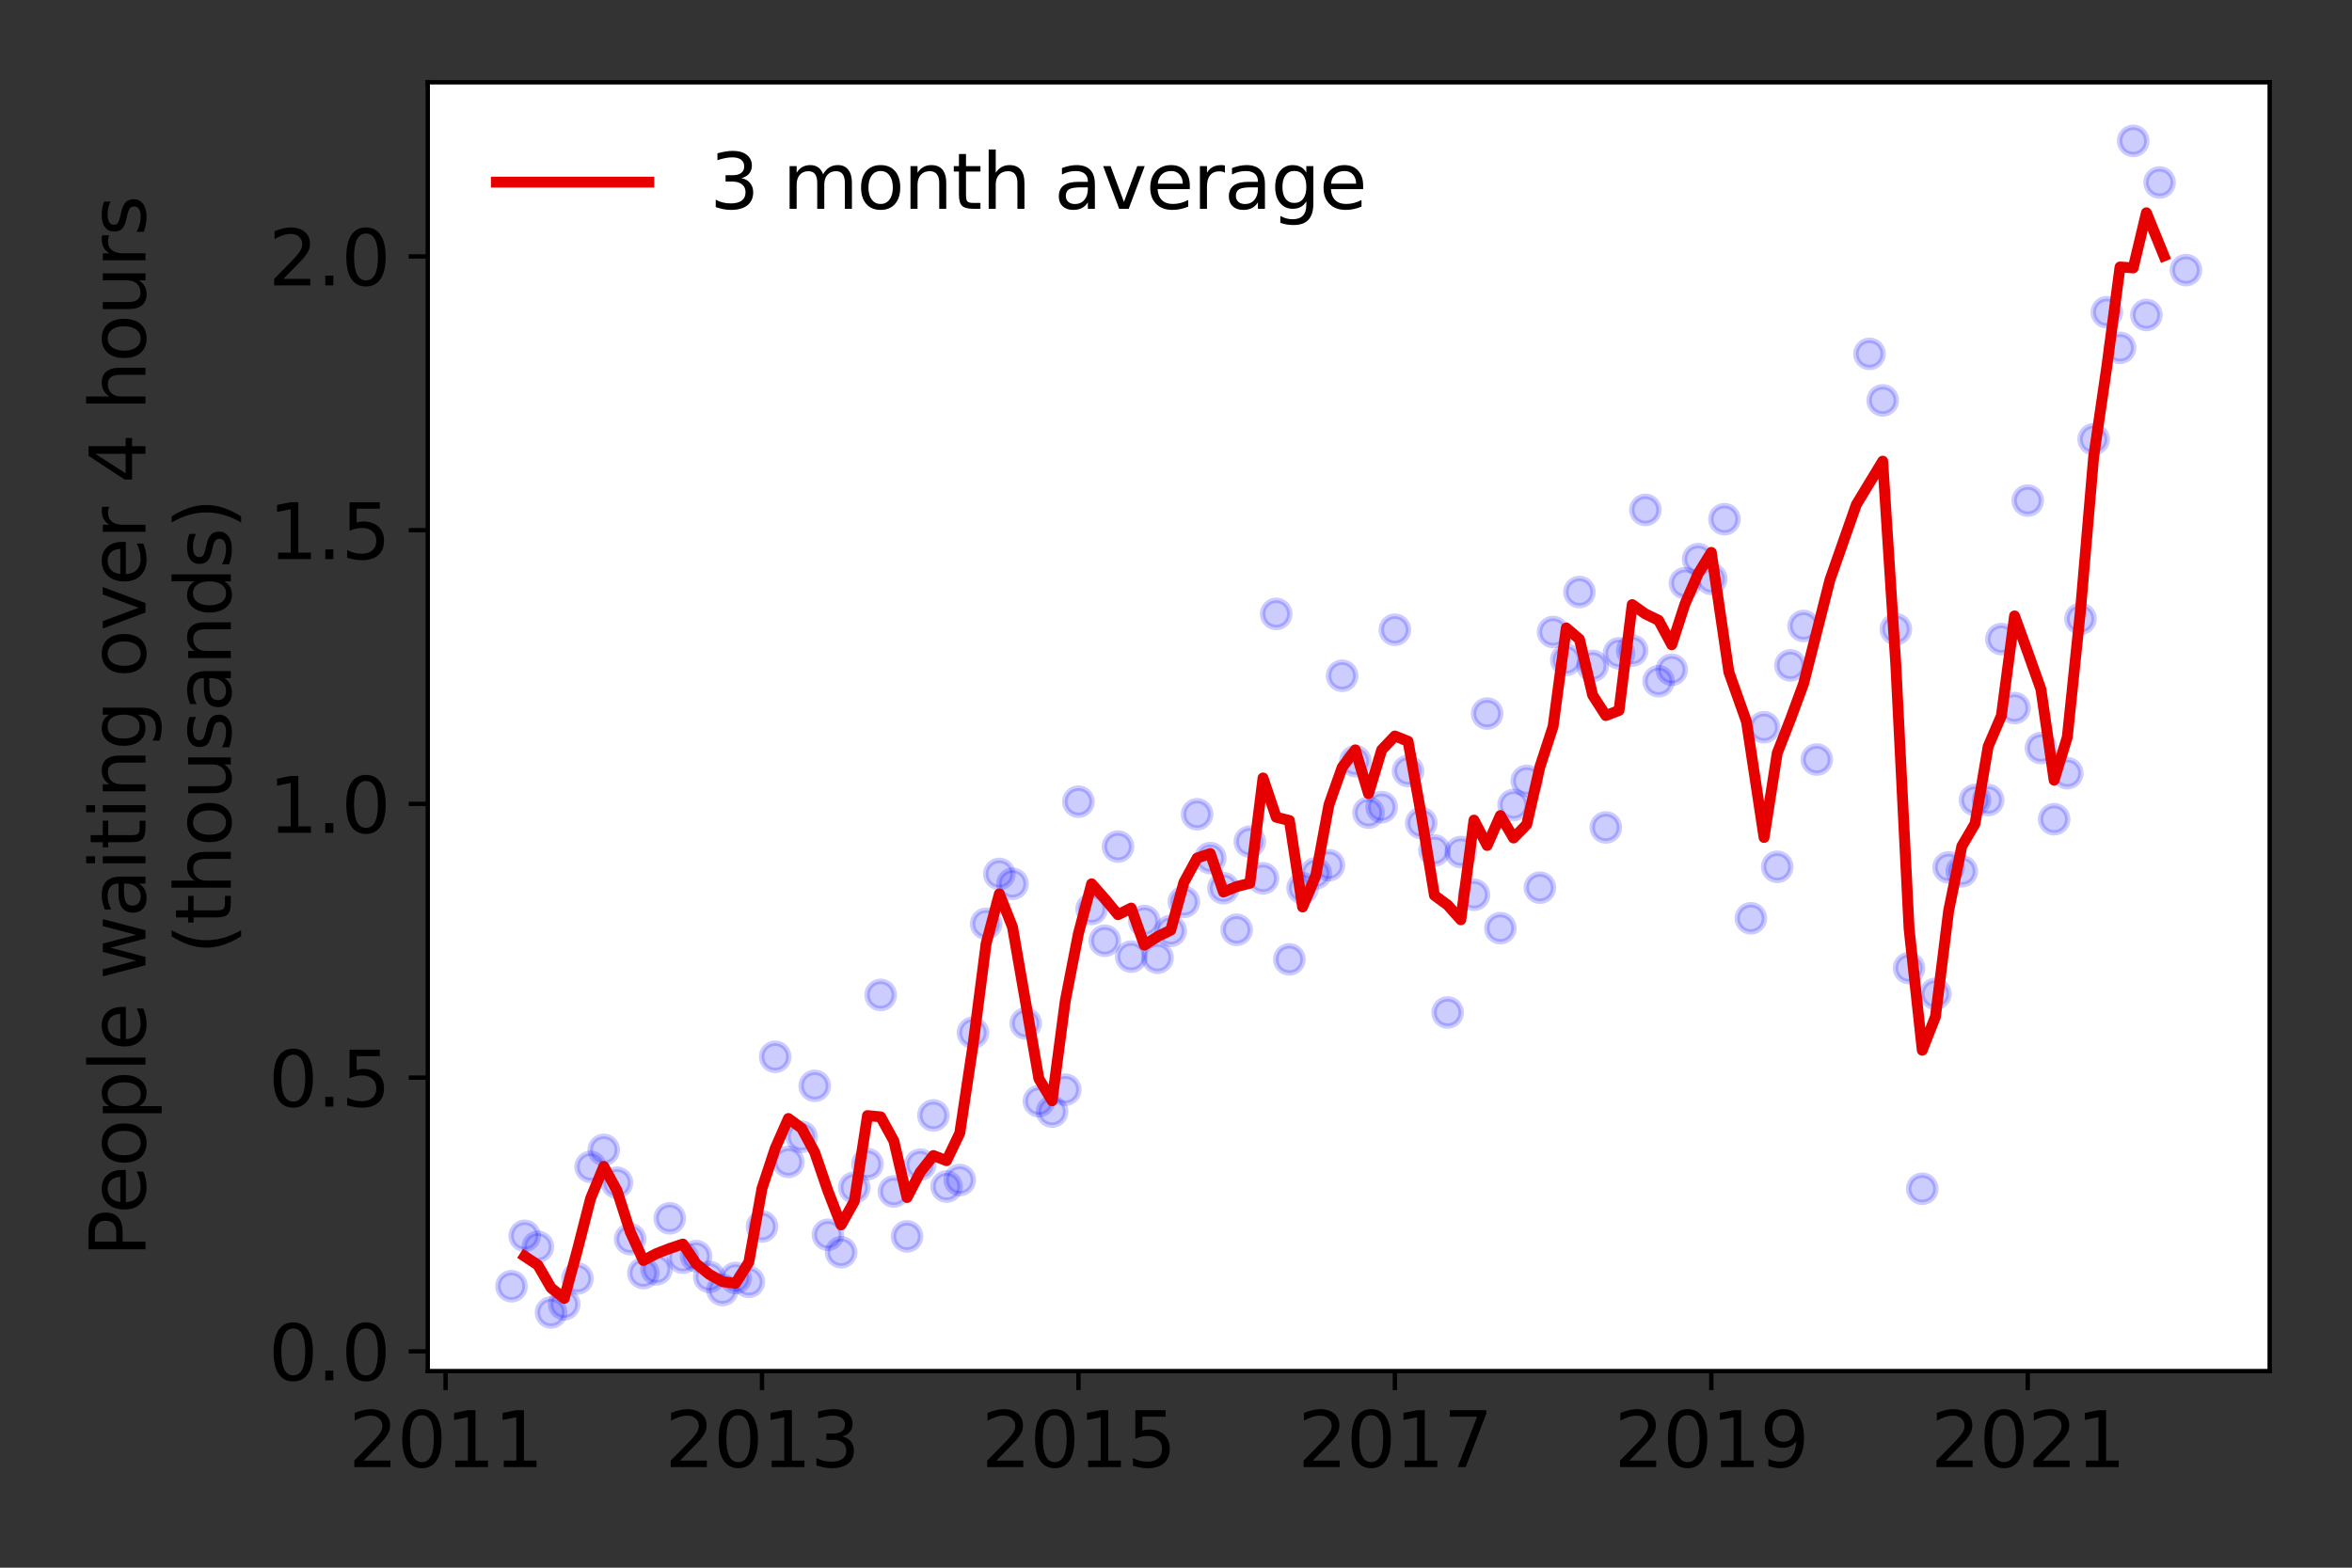 <?xml version="1.0" encoding="utf-8" standalone="no"?>
<!DOCTYPE svg PUBLIC "-//W3C//DTD SVG 1.1//EN"
  "http://www.w3.org/Graphics/SVG/1.1/DTD/svg11.dtd">
<svg height="288pt" version="1.1" viewBox="0 0 432 288" width="432pt" xmlns="http://www.w3.org/2000/svg" xmlns:xlink="http://www.w3.org/1999/xlink">
 <rect x="0" y="0" width="432" height="288" fill="#333333" stroke="none"/>
 <defs>
  <style type="text/css">*{stroke-linecap:butt;stroke-linejoin:round;}</style>
 </defs>
 <g id="figure_1">
  <g id="patch_1">
   <path d="M 0 288 
L 432 288 
L 432 0 
L 0 0 
z
" style="fill:none;"/>
  </g>
  <g id="axes_1">
   <g id="patch_2">
    <path d="M 78.57 251.88 
L 416.88 251.88 
L 416.88 15.12 
L 78.57 15.12 
z
" style="fill:#ffffff;"/>
   </g>
   <g id="matplotlib.axis_1">
    <g id="xtick_1">
     <g id="line2d_1">
      <defs>
       <path d="M 0 0 
L 0 3.5 
" id="m5bcf789b83" style="stroke:#000000;stroke-width:0.8;"/>
      </defs>
      <g>
       <use style="stroke:#000000;stroke-width:0.8;" x="81.839" xlink:href="#m5bcf789b83" y="251.88"/>
      </g>
     </g>
     <g id="text_1">
      <!-- 2011 -->
      <g transform="translate(64.024 269.518)scale(0.14 -0.14)">
       <defs>
        <path d="M 1228 531 
L 3431 531 
L 3431 0 
L 469 0 
L 469 531 
Q 828 903 1448 1529 
Q 2069 2156 2228 2338 
Q 2531 2678 2651 2914 
Q 2772 3150 2772 3378 
Q 2772 3750 2511 3984 
Q 2250 4219 1831 4219 
Q 1534 4219 1204 4116 
Q 875 4013 500 3803 
L 500 4441 
Q 881 4594 1212 4672 
Q 1544 4750 1819 4750 
Q 2544 4750 2975 4387 
Q 3406 4025 3406 3419 
Q 3406 3131 3298 2873 
Q 3191 2616 2906 2266 
Q 2828 2175 2409 1742 
Q 1991 1309 1228 531 
z
" id="DejaVuSans-32" transform="scale(0.016)"/>
        <path d="M 2034 4250 
Q 1547 4250 1301 3770 
Q 1056 3291 1056 2328 
Q 1056 1369 1301 889 
Q 1547 409 2034 409 
Q 2525 409 2770 889 
Q 3016 1369 3016 2328 
Q 3016 3291 2770 3770 
Q 2525 4250 2034 4250 
z
M 2034 4750 
Q 2819 4750 3233 4129 
Q 3647 3509 3647 2328 
Q 3647 1150 3233 529 
Q 2819 -91 2034 -91 
Q 1250 -91 836 529 
Q 422 1150 422 2328 
Q 422 3509 836 4129 
Q 1250 4750 2034 4750 
z
" id="DejaVuSans-30" transform="scale(0.016)"/>
        <path d="M 794 531 
L 1825 531 
L 1825 4091 
L 703 3866 
L 703 4441 
L 1819 4666 
L 2450 4666 
L 2450 531 
L 3481 531 
L 3481 0 
L 794 0 
L 794 531 
z
" id="DejaVuSans-31" transform="scale(0.016)"/>
       </defs>
       <use xlink:href="#DejaVuSans-32"/>
       <use x="63.623" xlink:href="#DejaVuSans-30"/>
       <use x="127.246" xlink:href="#DejaVuSans-31"/>
       <use x="190.869" xlink:href="#DejaVuSans-31"/>
      </g>
     </g>
    </g>
    <g id="xtick_2">
     <g id="line2d_2">
      <g>
       <use style="stroke:#000000;stroke-width:0.8;" x="139.96" xlink:href="#m5bcf789b83" y="251.88"/>
      </g>
     </g>
     <g id="text_2">
      <!-- 2013 -->
      <g transform="translate(122.145 269.518)scale(0.14 -0.14)">
       <defs>
        <path d="M 2597 2516 
Q 3050 2419 3304 2112 
Q 3559 1806 3559 1356 
Q 3559 666 3084 287 
Q 2609 -91 1734 -91 
Q 1441 -91 1130 -33 
Q 819 25 488 141 
L 488 750 
Q 750 597 1062 519 
Q 1375 441 1716 441 
Q 2309 441 2620 675 
Q 2931 909 2931 1356 
Q 2931 1769 2642 2001 
Q 2353 2234 1838 2234 
L 1294 2234 
L 1294 2753 
L 1863 2753 
Q 2328 2753 2575 2939 
Q 2822 3125 2822 3475 
Q 2822 3834 2567 4026 
Q 2313 4219 1838 4219 
Q 1578 4219 1281 4162 
Q 984 4106 628 3988 
L 628 4550 
Q 988 4650 1302 4700 
Q 1616 4750 1894 4750 
Q 2613 4750 3031 4423 
Q 3450 4097 3450 3541 
Q 3450 3153 3228 2886 
Q 3006 2619 2597 2516 
z
" id="DejaVuSans-33" transform="scale(0.016)"/>
       </defs>
       <use xlink:href="#DejaVuSans-32"/>
       <use x="63.623" xlink:href="#DejaVuSans-30"/>
       <use x="127.246" xlink:href="#DejaVuSans-31"/>
       <use x="190.869" xlink:href="#DejaVuSans-33"/>
      </g>
     </g>
    </g>
    <g id="xtick_3">
     <g id="line2d_3">
      <g>
       <use style="stroke:#000000;stroke-width:0.8;" x="198.08" xlink:href="#m5bcf789b83" y="251.88"/>
      </g>
     </g>
     <g id="text_3">
      <!-- 2015 -->
      <g transform="translate(180.265 269.518)scale(0.14 -0.14)">
       <defs>
        <path d="M 691 4666 
L 3169 4666 
L 3169 4134 
L 1269 4134 
L 1269 2991 
Q 1406 3038 1543 3061 
Q 1681 3084 1819 3084 
Q 2600 3084 3056 2656 
Q 3513 2228 3513 1497 
Q 3513 744 3044 326 
Q 2575 -91 1722 -91 
Q 1428 -91 1123 -41 
Q 819 9 494 109 
L 494 744 
Q 775 591 1075 516 
Q 1375 441 1709 441 
Q 2250 441 2565 725 
Q 2881 1009 2881 1497 
Q 2881 1984 2565 2268 
Q 2250 2553 1709 2553 
Q 1456 2553 1204 2497 
Q 953 2441 691 2322 
L 691 4666 
z
" id="DejaVuSans-35" transform="scale(0.016)"/>
       </defs>
       <use xlink:href="#DejaVuSans-32"/>
       <use x="63.623" xlink:href="#DejaVuSans-30"/>
       <use x="127.246" xlink:href="#DejaVuSans-31"/>
       <use x="190.869" xlink:href="#DejaVuSans-35"/>
      </g>
     </g>
    </g>
    <g id="xtick_4">
     <g id="line2d_4">
      <g>
       <use style="stroke:#000000;stroke-width:0.8;" x="256.201" xlink:href="#m5bcf789b83" y="251.88"/>
      </g>
     </g>
     <g id="text_4">
      <!-- 2017 -->
      <g transform="translate(238.386 269.518)scale(0.14 -0.14)">
       <defs>
        <path d="M 525 4666 
L 3525 4666 
L 3525 4397 
L 1831 0 
L 1172 0 
L 2766 4134 
L 525 4134 
L 525 4666 
z
" id="DejaVuSans-37" transform="scale(0.016)"/>
       </defs>
       <use xlink:href="#DejaVuSans-32"/>
       <use x="63.623" xlink:href="#DejaVuSans-30"/>
       <use x="127.246" xlink:href="#DejaVuSans-31"/>
       <use x="190.869" xlink:href="#DejaVuSans-37"/>
      </g>
     </g>
    </g>
    <g id="xtick_5">
     <g id="line2d_5">
      <g>
       <use style="stroke:#000000;stroke-width:0.8;" x="314.321" xlink:href="#m5bcf789b83" y="251.88"/>
      </g>
     </g>
     <g id="text_5">
      <!-- 2019 -->
      <g transform="translate(296.506 269.518)scale(0.14 -0.14)">
       <defs>
        <path d="M 703 97 
L 703 672 
Q 941 559 1184 500 
Q 1428 441 1663 441 
Q 2288 441 2617 861 
Q 2947 1281 2994 2138 
Q 2813 1869 2534 1725 
Q 2256 1581 1919 1581 
Q 1219 1581 811 2004 
Q 403 2428 403 3163 
Q 403 3881 828 4315 
Q 1253 4750 1959 4750 
Q 2769 4750 3195 4129 
Q 3622 3509 3622 2328 
Q 3622 1225 3098 567 
Q 2575 -91 1691 -91 
Q 1453 -91 1209 -44 
Q 966 3 703 97 
z
M 1959 2075 
Q 2384 2075 2632 2365 
Q 2881 2656 2881 3163 
Q 2881 3666 2632 3958 
Q 2384 4250 1959 4250 
Q 1534 4250 1286 3958 
Q 1038 3666 1038 3163 
Q 1038 2656 1286 2365 
Q 1534 2075 1959 2075 
z
" id="DejaVuSans-39" transform="scale(0.016)"/>
       </defs>
       <use xlink:href="#DejaVuSans-32"/>
       <use x="63.623" xlink:href="#DejaVuSans-30"/>
       <use x="127.246" xlink:href="#DejaVuSans-31"/>
       <use x="190.869" xlink:href="#DejaVuSans-39"/>
      </g>
     </g>
    </g>
    <g id="xtick_6">
     <g id="line2d_6">
      <g>
       <use style="stroke:#000000;stroke-width:0.8;" x="372.442" xlink:href="#m5bcf789b83" y="251.88"/>
      </g>
     </g>
     <g id="text_6">
      <!-- 2021 -->
      <g transform="translate(354.627 269.518)scale(0.14 -0.14)">
       <use xlink:href="#DejaVuSans-32"/>
       <use x="63.623" xlink:href="#DejaVuSans-30"/>
       <use x="127.246" xlink:href="#DejaVuSans-32"/>
       <use x="190.869" xlink:href="#DejaVuSans-31"/>
      </g>
     </g>
    </g>
   </g>
   <g id="matplotlib.axis_2">
    <g id="ytick_1">
     <g id="line2d_7">
      <defs>
       <path d="M 0 0 
L -3.5 0 
" id="m0f87c58bf9" style="stroke:#000000;stroke-width:0.8;"/>
      </defs>
      <g>
       <use style="stroke:#000000;stroke-width:0.8;" x="78.57" xlink:href="#m0f87c58bf9" y="248.259"/>
      </g>
     </g>
     <g id="text_7">
      <!-- 0.0 -->
      <g transform="translate(49.306 253.578)scale(0.14 -0.14)">
       <defs>
        <path d="M 684 794 
L 1344 794 
L 1344 0 
L 684 0 
L 684 794 
z
" id="DejaVuSans-2e" transform="scale(0.016)"/>
       </defs>
       <use xlink:href="#DejaVuSans-30"/>
       <use x="63.623" xlink:href="#DejaVuSans-2e"/>
       <use x="95.41" xlink:href="#DejaVuSans-30"/>
      </g>
     </g>
    </g>
    <g id="ytick_2">
     <g id="line2d_8">
      <g>
       <use style="stroke:#000000;stroke-width:0.8;" x="78.57" xlink:href="#m0f87c58bf9" y="197.97"/>
      </g>
     </g>
     <g id="text_8">
      <!-- 0.5 -->
      <g transform="translate(49.306 203.289)scale(0.14 -0.14)">
       <use xlink:href="#DejaVuSans-30"/>
       <use x="63.623" xlink:href="#DejaVuSans-2e"/>
       <use x="95.41" xlink:href="#DejaVuSans-35"/>
      </g>
     </g>
    </g>
    <g id="ytick_3">
     <g id="line2d_9">
      <g>
       <use style="stroke:#000000;stroke-width:0.8;" x="78.57" xlink:href="#m0f87c58bf9" y="147.681"/>
      </g>
     </g>
     <g id="text_9">
      <!-- 1.0 -->
      <g transform="translate(49.306 153)scale(0.14 -0.14)">
       <use xlink:href="#DejaVuSans-31"/>
       <use x="63.623" xlink:href="#DejaVuSans-2e"/>
       <use x="95.41" xlink:href="#DejaVuSans-30"/>
      </g>
     </g>
    </g>
    <g id="ytick_4">
     <g id="line2d_10">
      <g>
       <use style="stroke:#000000;stroke-width:0.8;" x="78.57" xlink:href="#m0f87c58bf9" y="97.393"/>
      </g>
     </g>
     <g id="text_10">
      <!-- 1.5 -->
      <g transform="translate(49.306 102.711)scale(0.14 -0.14)">
       <use xlink:href="#DejaVuSans-31"/>
       <use x="63.623" xlink:href="#DejaVuSans-2e"/>
       <use x="95.41" xlink:href="#DejaVuSans-35"/>
      </g>
     </g>
    </g>
    <g id="ytick_5">
     <g id="line2d_11">
      <g>
       <use style="stroke:#000000;stroke-width:0.8;" x="78.57" xlink:href="#m0f87c58bf9" y="47.104"/>
      </g>
     </g>
     <g id="text_11">
      <!-- 2.0 -->
      <g transform="translate(49.306 52.423)scale(0.14 -0.14)">
       <use xlink:href="#DejaVuSans-32"/>
       <use x="63.623" xlink:href="#DejaVuSans-2e"/>
       <use x="95.41" xlink:href="#DejaVuSans-30"/>
      </g>
     </g>
    </g>
    <g id="text_12">
     <!-- People waiting over 4 hours -->
     <g transform="translate(26.717 230.925)rotate(-90)scale(0.14 -0.14)">
      <defs>
       <path d="M 1259 4147 
L 1259 2394 
L 2053 2394 
Q 2494 2394 2734 2622 
Q 2975 2850 2975 3272 
Q 2975 3691 2734 3919 
Q 2494 4147 2053 4147 
L 1259 4147 
z
M 628 4666 
L 2053 4666 
Q 2838 4666 3239 4311 
Q 3641 3956 3641 3272 
Q 3641 2581 3239 2228 
Q 2838 1875 2053 1875 
L 1259 1875 
L 1259 0 
L 628 0 
L 628 4666 
z
" id="DejaVuSans-50" transform="scale(0.016)"/>
       <path d="M 3597 1894 
L 3597 1613 
L 953 1613 
Q 991 1019 1311 708 
Q 1631 397 2203 397 
Q 2534 397 2845 478 
Q 3156 559 3463 722 
L 3463 178 
Q 3153 47 2828 -22 
Q 2503 -91 2169 -91 
Q 1331 -91 842 396 
Q 353 884 353 1716 
Q 353 2575 817 3079 
Q 1281 3584 2069 3584 
Q 2775 3584 3186 3129 
Q 3597 2675 3597 1894 
z
M 3022 2063 
Q 3016 2534 2758 2815 
Q 2500 3097 2075 3097 
Q 1594 3097 1305 2825 
Q 1016 2553 972 2059 
L 3022 2063 
z
" id="DejaVuSans-65" transform="scale(0.016)"/>
       <path d="M 1959 3097 
Q 1497 3097 1228 2736 
Q 959 2375 959 1747 
Q 959 1119 1226 758 
Q 1494 397 1959 397 
Q 2419 397 2687 759 
Q 2956 1122 2956 1747 
Q 2956 2369 2687 2733 
Q 2419 3097 1959 3097 
z
M 1959 3584 
Q 2709 3584 3137 3096 
Q 3566 2609 3566 1747 
Q 3566 888 3137 398 
Q 2709 -91 1959 -91 
Q 1206 -91 779 398 
Q 353 888 353 1747 
Q 353 2609 779 3096 
Q 1206 3584 1959 3584 
z
" id="DejaVuSans-6f" transform="scale(0.016)"/>
       <path d="M 1159 525 
L 1159 -1331 
L 581 -1331 
L 581 3500 
L 1159 3500 
L 1159 2969 
Q 1341 3281 1617 3432 
Q 1894 3584 2278 3584 
Q 2916 3584 3314 3078 
Q 3713 2572 3713 1747 
Q 3713 922 3314 415 
Q 2916 -91 2278 -91 
Q 1894 -91 1617 61 
Q 1341 213 1159 525 
z
M 3116 1747 
Q 3116 2381 2855 2742 
Q 2594 3103 2138 3103 
Q 1681 3103 1420 2742 
Q 1159 2381 1159 1747 
Q 1159 1113 1420 752 
Q 1681 391 2138 391 
Q 2594 391 2855 752 
Q 3116 1113 3116 1747 
z
" id="DejaVuSans-70" transform="scale(0.016)"/>
       <path d="M 603 4863 
L 1178 4863 
L 1178 0 
L 603 0 
L 603 4863 
z
" id="DejaVuSans-6c" transform="scale(0.016)"/>
       <path id="DejaVuSans-20" transform="scale(0.016)"/>
       <path d="M 269 3500 
L 844 3500 
L 1563 769 
L 2278 3500 
L 2956 3500 
L 3675 769 
L 4391 3500 
L 4966 3500 
L 4050 0 
L 3372 0 
L 2619 2869 
L 1863 0 
L 1184 0 
L 269 3500 
z
" id="DejaVuSans-77" transform="scale(0.016)"/>
       <path d="M 2194 1759 
Q 1497 1759 1228 1600 
Q 959 1441 959 1056 
Q 959 750 1161 570 
Q 1363 391 1709 391 
Q 2188 391 2477 730 
Q 2766 1069 2766 1631 
L 2766 1759 
L 2194 1759 
z
M 3341 1997 
L 3341 0 
L 2766 0 
L 2766 531 
Q 2569 213 2275 61 
Q 1981 -91 1556 -91 
Q 1019 -91 701 211 
Q 384 513 384 1019 
Q 384 1609 779 1909 
Q 1175 2209 1959 2209 
L 2766 2209 
L 2766 2266 
Q 2766 2663 2505 2880 
Q 2244 3097 1772 3097 
Q 1472 3097 1187 3025 
Q 903 2953 641 2809 
L 641 3341 
Q 956 3463 1253 3523 
Q 1550 3584 1831 3584 
Q 2591 3584 2966 3190 
Q 3341 2797 3341 1997 
z
" id="DejaVuSans-61" transform="scale(0.016)"/>
       <path d="M 603 3500 
L 1178 3500 
L 1178 0 
L 603 0 
L 603 3500 
z
M 603 4863 
L 1178 4863 
L 1178 4134 
L 603 4134 
L 603 4863 
z
" id="DejaVuSans-69" transform="scale(0.016)"/>
       <path d="M 1172 4494 
L 1172 3500 
L 2356 3500 
L 2356 3053 
L 1172 3053 
L 1172 1153 
Q 1172 725 1289 603 
Q 1406 481 1766 481 
L 2356 481 
L 2356 0 
L 1766 0 
Q 1100 0 847 248 
Q 594 497 594 1153 
L 594 3053 
L 172 3053 
L 172 3500 
L 594 3500 
L 594 4494 
L 1172 4494 
z
" id="DejaVuSans-74" transform="scale(0.016)"/>
       <path d="M 3513 2113 
L 3513 0 
L 2938 0 
L 2938 2094 
Q 2938 2591 2744 2837 
Q 2550 3084 2163 3084 
Q 1697 3084 1428 2787 
Q 1159 2491 1159 1978 
L 1159 0 
L 581 0 
L 581 3500 
L 1159 3500 
L 1159 2956 
Q 1366 3272 1645 3428 
Q 1925 3584 2291 3584 
Q 2894 3584 3203 3211 
Q 3513 2838 3513 2113 
z
" id="DejaVuSans-6e" transform="scale(0.016)"/>
       <path d="M 2906 1791 
Q 2906 2416 2648 2759 
Q 2391 3103 1925 3103 
Q 1463 3103 1205 2759 
Q 947 2416 947 1791 
Q 947 1169 1205 825 
Q 1463 481 1925 481 
Q 2391 481 2648 825 
Q 2906 1169 2906 1791 
z
M 3481 434 
Q 3481 -459 3084 -895 
Q 2688 -1331 1869 -1331 
Q 1566 -1331 1297 -1286 
Q 1028 -1241 775 -1147 
L 775 -588 
Q 1028 -725 1275 -790 
Q 1522 -856 1778 -856 
Q 2344 -856 2625 -561 
Q 2906 -266 2906 331 
L 2906 616 
Q 2728 306 2450 153 
Q 2172 0 1784 0 
Q 1141 0 747 490 
Q 353 981 353 1791 
Q 353 2603 747 3093 
Q 1141 3584 1784 3584 
Q 2172 3584 2450 3431 
Q 2728 3278 2906 2969 
L 2906 3500 
L 3481 3500 
L 3481 434 
z
" id="DejaVuSans-67" transform="scale(0.016)"/>
       <path d="M 191 3500 
L 800 3500 
L 1894 563 
L 2988 3500 
L 3597 3500 
L 2284 0 
L 1503 0 
L 191 3500 
z
" id="DejaVuSans-76" transform="scale(0.016)"/>
       <path d="M 2631 2963 
Q 2534 3019 2420 3045 
Q 2306 3072 2169 3072 
Q 1681 3072 1420 2755 
Q 1159 2438 1159 1844 
L 1159 0 
L 581 0 
L 581 3500 
L 1159 3500 
L 1159 2956 
Q 1341 3275 1631 3429 
Q 1922 3584 2338 3584 
Q 2397 3584 2469 3576 
Q 2541 3569 2628 3553 
L 2631 2963 
z
" id="DejaVuSans-72" transform="scale(0.016)"/>
       <path d="M 2419 4116 
L 825 1625 
L 2419 1625 
L 2419 4116 
z
M 2253 4666 
L 3047 4666 
L 3047 1625 
L 3713 1625 
L 3713 1100 
L 3047 1100 
L 3047 0 
L 2419 0 
L 2419 1100 
L 313 1100 
L 313 1709 
L 2253 4666 
z
" id="DejaVuSans-34" transform="scale(0.016)"/>
       <path d="M 3513 2113 
L 3513 0 
L 2938 0 
L 2938 2094 
Q 2938 2591 2744 2837 
Q 2550 3084 2163 3084 
Q 1697 3084 1428 2787 
Q 1159 2491 1159 1978 
L 1159 0 
L 581 0 
L 581 4863 
L 1159 4863 
L 1159 2956 
Q 1366 3272 1645 3428 
Q 1925 3584 2291 3584 
Q 2894 3584 3203 3211 
Q 3513 2838 3513 2113 
z
" id="DejaVuSans-68" transform="scale(0.016)"/>
       <path d="M 544 1381 
L 544 3500 
L 1119 3500 
L 1119 1403 
Q 1119 906 1312 657 
Q 1506 409 1894 409 
Q 2359 409 2629 706 
Q 2900 1003 2900 1516 
L 2900 3500 
L 3475 3500 
L 3475 0 
L 2900 0 
L 2900 538 
Q 2691 219 2414 64 
Q 2138 -91 1772 -91 
Q 1169 -91 856 284 
Q 544 659 544 1381 
z
M 1991 3584 
L 1991 3584 
z
" id="DejaVuSans-75" transform="scale(0.016)"/>
       <path d="M 2834 3397 
L 2834 2853 
Q 2591 2978 2328 3040 
Q 2066 3103 1784 3103 
Q 1356 3103 1142 2972 
Q 928 2841 928 2578 
Q 928 2378 1081 2264 
Q 1234 2150 1697 2047 
L 1894 2003 
Q 2506 1872 2764 1633 
Q 3022 1394 3022 966 
Q 3022 478 2636 193 
Q 2250 -91 1575 -91 
Q 1294 -91 989 -36 
Q 684 19 347 128 
L 347 722 
Q 666 556 975 473 
Q 1284 391 1588 391 
Q 1994 391 2212 530 
Q 2431 669 2431 922 
Q 2431 1156 2273 1281 
Q 2116 1406 1581 1522 
L 1381 1569 
Q 847 1681 609 1914 
Q 372 2147 372 2553 
Q 372 3047 722 3315 
Q 1072 3584 1716 3584 
Q 2034 3584 2315 3537 
Q 2597 3491 2834 3397 
z
" id="DejaVuSans-73" transform="scale(0.016)"/>
      </defs>
      <use xlink:href="#DejaVuSans-50"/>
      <use x="56.678" xlink:href="#DejaVuSans-65"/>
      <use x="118.201" xlink:href="#DejaVuSans-6f"/>
      <use x="179.383" xlink:href="#DejaVuSans-70"/>
      <use x="242.859" xlink:href="#DejaVuSans-6c"/>
      <use x="270.643" xlink:href="#DejaVuSans-65"/>
      <use x="332.166" xlink:href="#DejaVuSans-20"/>
      <use x="363.953" xlink:href="#DejaVuSans-77"/>
      <use x="445.74" xlink:href="#DejaVuSans-61"/>
      <use x="507.02" xlink:href="#DejaVuSans-69"/>
      <use x="534.803" xlink:href="#DejaVuSans-74"/>
      <use x="574.012" xlink:href="#DejaVuSans-69"/>
      <use x="601.795" xlink:href="#DejaVuSans-6e"/>
      <use x="665.174" xlink:href="#DejaVuSans-67"/>
      <use x="728.65" xlink:href="#DejaVuSans-20"/>
      <use x="760.438" xlink:href="#DejaVuSans-6f"/>
      <use x="821.619" xlink:href="#DejaVuSans-76"/>
      <use x="880.799" xlink:href="#DejaVuSans-65"/>
      <use x="942.322" xlink:href="#DejaVuSans-72"/>
      <use x="983.436" xlink:href="#DejaVuSans-20"/>
      <use x="1015.223" xlink:href="#DejaVuSans-34"/>
      <use x="1078.846" xlink:href="#DejaVuSans-20"/>
      <use x="1110.633" xlink:href="#DejaVuSans-68"/>
      <use x="1174.012" xlink:href="#DejaVuSans-6f"/>
      <use x="1235.193" xlink:href="#DejaVuSans-75"/>
      <use x="1298.572" xlink:href="#DejaVuSans-72"/>
      <use x="1339.686" xlink:href="#DejaVuSans-73"/>
     </g>
     <!-- (thousands) -->
     <g transform="translate(42.394 175.325)rotate(-90)scale(0.14 -0.14)">
      <defs>
       <path d="M 1984 4856 
Q 1566 4138 1362 3434 
Q 1159 2731 1159 2009 
Q 1159 1288 1364 580 
Q 1569 -128 1984 -844 
L 1484 -844 
Q 1016 -109 783 600 
Q 550 1309 550 2009 
Q 550 2706 781 3412 
Q 1013 4119 1484 4856 
L 1984 4856 
z
" id="DejaVuSans-28" transform="scale(0.016)"/>
       <path d="M 2906 2969 
L 2906 4863 
L 3481 4863 
L 3481 0 
L 2906 0 
L 2906 525 
Q 2725 213 2448 61 
Q 2172 -91 1784 -91 
Q 1150 -91 751 415 
Q 353 922 353 1747 
Q 353 2572 751 3078 
Q 1150 3584 1784 3584 
Q 2172 3584 2448 3432 
Q 2725 3281 2906 2969 
z
M 947 1747 
Q 947 1113 1208 752 
Q 1469 391 1925 391 
Q 2381 391 2643 752 
Q 2906 1113 2906 1747 
Q 2906 2381 2643 2742 
Q 2381 3103 1925 3103 
Q 1469 3103 1208 2742 
Q 947 2381 947 1747 
z
" id="DejaVuSans-64" transform="scale(0.016)"/>
       <path d="M 513 4856 
L 1013 4856 
Q 1481 4119 1714 3412 
Q 1947 2706 1947 2009 
Q 1947 1309 1714 600 
Q 1481 -109 1013 -844 
L 513 -844 
Q 928 -128 1133 580 
Q 1338 1288 1338 2009 
Q 1338 2731 1133 3434 
Q 928 4138 513 4856 
z
" id="DejaVuSans-29" transform="scale(0.016)"/>
      </defs>
      <use xlink:href="#DejaVuSans-28"/>
      <use x="39.014" xlink:href="#DejaVuSans-74"/>
      <use x="78.223" xlink:href="#DejaVuSans-68"/>
      <use x="141.602" xlink:href="#DejaVuSans-6f"/>
      <use x="202.783" xlink:href="#DejaVuSans-75"/>
      <use x="266.162" xlink:href="#DejaVuSans-73"/>
      <use x="318.262" xlink:href="#DejaVuSans-61"/>
      <use x="379.541" xlink:href="#DejaVuSans-6e"/>
      <use x="442.92" xlink:href="#DejaVuSans-64"/>
      <use x="506.396" xlink:href="#DejaVuSans-73"/>
      <use x="558.496" xlink:href="#DejaVuSans-29"/>
     </g>
    </g>
   </g>
   <g id="line2d_12">
    <defs>
     <path d="M 0 2.5 
C 0.663 2.5 1.299 2.237 1.768 1.768 
C 2.237 1.299 2.5 0.663 2.5 0 
C 2.5 -0.663 2.237 -1.299 1.768 -1.768 
C 1.299 -2.237 0.663 -2.5 0 -2.5 
C -0.663 -2.5 -1.299 -2.237 -1.768 -1.768 
C -2.237 -1.299 -2.5 -0.663 -2.5 0 
C -2.5 0.663 -2.237 1.299 -1.768 1.768 
C -1.299 2.237 -0.663 2.5 0 2.5 
z
" id="mfca3723c9e" style="stroke:#0000ff;stroke-opacity:0.2;"/>
    </defs>
    <g clip-path="url(#pbee1653fd9)">
     <use style="fill:#0000ff;fill-opacity:0.2;stroke:#0000ff;stroke-opacity:0.2;" x="401.502" xlink:href="#mfca3723c9e" y="49.618"/>
     <use style="fill:#0000ff;fill-opacity:0.2;stroke:#0000ff;stroke-opacity:0.2;" x="396.659" xlink:href="#mfca3723c9e" y="33.526"/>
     <use style="fill:#0000ff;fill-opacity:0.2;stroke:#0000ff;stroke-opacity:0.2;" x="394.237" xlink:href="#mfca3723c9e" y="57.866"/>
     <use style="fill:#0000ff;fill-opacity:0.2;stroke:#0000ff;stroke-opacity:0.2;" x="391.816" xlink:href="#mfca3723c9e" y="25.882"/>
     <use style="fill:#0000ff;fill-opacity:0.2;stroke:#0000ff;stroke-opacity:0.2;" x="389.394" xlink:href="#mfca3723c9e" y="63.9"/>
     <use style="fill:#0000ff;fill-opacity:0.2;stroke:#0000ff;stroke-opacity:0.2;" x="386.972" xlink:href="#mfca3723c9e" y="57.363"/>
     <use style="fill:#0000ff;fill-opacity:0.2;stroke:#0000ff;stroke-opacity:0.2;" x="384.55" xlink:href="#mfca3723c9e" y="80.697"/>
     <use style="fill:#0000ff;fill-opacity:0.2;stroke:#0000ff;stroke-opacity:0.2;" x="382.129" xlink:href="#mfca3723c9e" y="113.686"/>
     <use style="fill:#0000ff;fill-opacity:0.2;stroke:#0000ff;stroke-opacity:0.2;" x="379.707" xlink:href="#mfca3723c9e" y="142.049"/>
     <use style="fill:#0000ff;fill-opacity:0.2;stroke:#0000ff;stroke-opacity:0.2;" x="377.285" xlink:href="#mfca3723c9e" y="150.498"/>
     <use style="fill:#0000ff;fill-opacity:0.2;stroke:#0000ff;stroke-opacity:0.2;" x="374.864" xlink:href="#mfca3723c9e" y="137.423"/>
     <use style="fill:#0000ff;fill-opacity:0.2;stroke:#0000ff;stroke-opacity:0.2;" x="372.442" xlink:href="#mfca3723c9e" y="91.961"/>
     <use style="fill:#0000ff;fill-opacity:0.2;stroke:#0000ff;stroke-opacity:0.2;" x="370.02" xlink:href="#mfca3723c9e" y="130.08"/>
     <use style="fill:#0000ff;fill-opacity:0.2;stroke:#0000ff;stroke-opacity:0.2;" x="367.599" xlink:href="#mfca3723c9e" y="117.408"/>
     <use style="fill:#0000ff;fill-opacity:0.2;stroke:#0000ff;stroke-opacity:0.2;" x="365.177" xlink:href="#mfca3723c9e" y="146.977"/>
     <use style="fill:#0000ff;fill-opacity:0.2;stroke:#0000ff;stroke-opacity:0.2;" x="362.755" xlink:href="#mfca3723c9e" y="146.977"/>
     <use style="fill:#0000ff;fill-opacity:0.2;stroke:#0000ff;stroke-opacity:0.2;" x="360.334" xlink:href="#mfca3723c9e" y="160.053"/>
     <use style="fill:#0000ff;fill-opacity:0.2;stroke:#0000ff;stroke-opacity:0.2;" x="357.912" xlink:href="#mfca3723c9e" y="159.348"/>
     <use style="fill:#0000ff;fill-opacity:0.2;stroke:#0000ff;stroke-opacity:0.2;" x="355.49" xlink:href="#mfca3723c9e" y="182.582"/>
     <use style="fill:#0000ff;fill-opacity:0.2;stroke:#0000ff;stroke-opacity:0.2;" x="353.068" xlink:href="#mfca3723c9e" y="218.388"/>
     <use style="fill:#0000ff;fill-opacity:0.2;stroke:#0000ff;stroke-opacity:0.2;" x="350.647" xlink:href="#mfca3723c9e" y="177.855"/>
     <use style="fill:#0000ff;fill-opacity:0.2;stroke:#0000ff;stroke-opacity:0.2;" x="348.225" xlink:href="#mfca3723c9e" y="115.597"/>
     <use style="fill:#0000ff;fill-opacity:0.2;stroke:#0000ff;stroke-opacity:0.2;" x="345.803" xlink:href="#mfca3723c9e" y="73.556"/>
     <use style="fill:#0000ff;fill-opacity:0.2;stroke:#0000ff;stroke-opacity:0.2;" x="343.382" xlink:href="#mfca3723c9e" y="65.007"/>
     <use style="fill:#0000ff;fill-opacity:0.2;stroke:#0000ff;stroke-opacity:0.2;" x="333.695" xlink:href="#mfca3723c9e" y="139.535"/>
     <use style="fill:#0000ff;fill-opacity:0.2;stroke:#0000ff;stroke-opacity:0.2;" x="331.273" xlink:href="#mfca3723c9e" y="114.994"/>
     <use style="fill:#0000ff;fill-opacity:0.2;stroke:#0000ff;stroke-opacity:0.2;" x="328.852" xlink:href="#mfca3723c9e" y="122.235"/>
     <use style="fill:#0000ff;fill-opacity:0.2;stroke:#0000ff;stroke-opacity:0.2;" x="326.43" xlink:href="#mfca3723c9e" y="159.248"/>
     <use style="fill:#0000ff;fill-opacity:0.2;stroke:#0000ff;stroke-opacity:0.2;" x="324.008" xlink:href="#mfca3723c9e" y="133.601"/>
     <use style="fill:#0000ff;fill-opacity:0.2;stroke:#0000ff;stroke-opacity:0.2;" x="321.587" xlink:href="#mfca3723c9e" y="168.702"/>
     <use style="fill:#0000ff;fill-opacity:0.2;stroke:#0000ff;stroke-opacity:0.2;" x="316.743" xlink:href="#mfca3723c9e" y="95.381"/>
     <use style="fill:#0000ff;fill-opacity:0.2;stroke:#0000ff;stroke-opacity:0.2;" x="314.321" xlink:href="#mfca3723c9e" y="106.344"/>
     <use style="fill:#0000ff;fill-opacity:0.2;stroke:#0000ff;stroke-opacity:0.2;" x="311.9" xlink:href="#mfca3723c9e" y="102.723"/>
     <use style="fill:#0000ff;fill-opacity:0.2;stroke:#0000ff;stroke-opacity:0.2;" x="309.478" xlink:href="#mfca3723c9e" y="107.149"/>
     <use style="fill:#0000ff;fill-opacity:0.2;stroke:#0000ff;stroke-opacity:0.2;" x="307.056" xlink:href="#mfca3723c9e" y="123.04"/>
     <use style="fill:#0000ff;fill-opacity:0.2;stroke:#0000ff;stroke-opacity:0.2;" x="304.635" xlink:href="#mfca3723c9e" y="125.152"/>
     <use style="fill:#0000ff;fill-opacity:0.2;stroke:#0000ff;stroke-opacity:0.2;" x="302.213" xlink:href="#mfca3723c9e" y="93.671"/>
     <use style="fill:#0000ff;fill-opacity:0.2;stroke:#0000ff;stroke-opacity:0.2;" x="299.791" xlink:href="#mfca3723c9e" y="119.52"/>
     <use style="fill:#0000ff;fill-opacity:0.2;stroke:#0000ff;stroke-opacity:0.2;" x="297.37" xlink:href="#mfca3723c9e" y="120.023"/>
     <use style="fill:#0000ff;fill-opacity:0.2;stroke:#0000ff;stroke-opacity:0.2;" x="294.948" xlink:href="#mfca3723c9e" y="152.006"/>
     <use style="fill:#0000ff;fill-opacity:0.2;stroke:#0000ff;stroke-opacity:0.2;" x="292.526" xlink:href="#mfca3723c9e" y="122.336"/>
     <use style="fill:#0000ff;fill-opacity:0.2;stroke:#0000ff;stroke-opacity:0.2;" x="290.105" xlink:href="#mfca3723c9e" y="108.758"/>
     <use style="fill:#0000ff;fill-opacity:0.2;stroke:#0000ff;stroke-opacity:0.2;" x="287.683" xlink:href="#mfca3723c9e" y="121.23"/>
     <use style="fill:#0000ff;fill-opacity:0.2;stroke:#0000ff;stroke-opacity:0.2;" x="285.261" xlink:href="#mfca3723c9e" y="116.1"/>
     <use style="fill:#0000ff;fill-opacity:0.2;stroke:#0000ff;stroke-opacity:0.2;" x="282.839" xlink:href="#mfca3723c9e" y="163.07"/>
     <use style="fill:#0000ff;fill-opacity:0.2;stroke:#0000ff;stroke-opacity:0.2;" x="280.418" xlink:href="#mfca3723c9e" y="143.457"/>
     <use style="fill:#0000ff;fill-opacity:0.2;stroke:#0000ff;stroke-opacity:0.2;" x="277.996" xlink:href="#mfca3723c9e" y="147.883"/>
     <use style="fill:#0000ff;fill-opacity:0.2;stroke:#0000ff;stroke-opacity:0.2;" x="275.574" xlink:href="#mfca3723c9e" y="170.513"/>
     <use style="fill:#0000ff;fill-opacity:0.2;stroke:#0000ff;stroke-opacity:0.2;" x="273.153" xlink:href="#mfca3723c9e" y="131.086"/>
     <use style="fill:#0000ff;fill-opacity:0.2;stroke:#0000ff;stroke-opacity:0.2;" x="270.731" xlink:href="#mfca3723c9e" y="164.377"/>
     <use style="fill:#0000ff;fill-opacity:0.2;stroke:#0000ff;stroke-opacity:0.2;" x="268.309" xlink:href="#mfca3723c9e" y="156.532"/>
     <use style="fill:#0000ff;fill-opacity:0.2;stroke:#0000ff;stroke-opacity:0.2;" x="265.888" xlink:href="#mfca3723c9e" y="186.002"/>
     <use style="fill:#0000ff;fill-opacity:0.2;stroke:#0000ff;stroke-opacity:0.2;" x="263.466" xlink:href="#mfca3723c9e" y="156.231"/>
     <use style="fill:#0000ff;fill-opacity:0.2;stroke:#0000ff;stroke-opacity:0.2;" x="261.044" xlink:href="#mfca3723c9e" y="151.202"/>
     <use style="fill:#0000ff;fill-opacity:0.2;stroke:#0000ff;stroke-opacity:0.2;" x="258.623" xlink:href="#mfca3723c9e" y="141.647"/>
     <use style="fill:#0000ff;fill-opacity:0.2;stroke:#0000ff;stroke-opacity:0.2;" x="256.201" xlink:href="#mfca3723c9e" y="115.698"/>
     <use style="fill:#0000ff;fill-opacity:0.2;stroke:#0000ff;stroke-opacity:0.2;" x="253.779" xlink:href="#mfca3723c9e" y="148.285"/>
     <use style="fill:#0000ff;fill-opacity:0.2;stroke:#0000ff;stroke-opacity:0.2;" x="251.358" xlink:href="#mfca3723c9e" y="149.291"/>
     <use style="fill:#0000ff;fill-opacity:0.2;stroke:#0000ff;stroke-opacity:0.2;" x="248.936" xlink:href="#mfca3723c9e" y="139.836"/>
     <use style="fill:#0000ff;fill-opacity:0.2;stroke:#0000ff;stroke-opacity:0.2;" x="246.514" xlink:href="#mfca3723c9e" y="124.146"/>
     <use style="fill:#0000ff;fill-opacity:0.2;stroke:#0000ff;stroke-opacity:0.2;" x="244.092" xlink:href="#mfca3723c9e" y="158.946"/>
     <use style="fill:#0000ff;fill-opacity:0.2;stroke:#0000ff;stroke-opacity:0.2;" x="241.671" xlink:href="#mfca3723c9e" y="160.455"/>
     <use style="fill:#0000ff;fill-opacity:0.2;stroke:#0000ff;stroke-opacity:0.2;" x="239.249" xlink:href="#mfca3723c9e" y="163.17"/>
     <use style="fill:#0000ff;fill-opacity:0.2;stroke:#0000ff;stroke-opacity:0.2;" x="236.827" xlink:href="#mfca3723c9e" y="176.246"/>
     <use style="fill:#0000ff;fill-opacity:0.2;stroke:#0000ff;stroke-opacity:0.2;" x="234.406" xlink:href="#mfca3723c9e" y="112.781"/>
     <use style="fill:#0000ff;fill-opacity:0.2;stroke:#0000ff;stroke-opacity:0.2;" x="231.984" xlink:href="#mfca3723c9e" y="161.36"/>
     <use style="fill:#0000ff;fill-opacity:0.2;stroke:#0000ff;stroke-opacity:0.2;" x="229.562" xlink:href="#mfca3723c9e" y="154.621"/>
     <use style="fill:#0000ff;fill-opacity:0.2;stroke:#0000ff;stroke-opacity:0.2;" x="227.141" xlink:href="#mfca3723c9e" y="170.814"/>
     <use style="fill:#0000ff;fill-opacity:0.2;stroke:#0000ff;stroke-opacity:0.2;" x="224.719" xlink:href="#mfca3723c9e" y="163.17"/>
     <use style="fill:#0000ff;fill-opacity:0.2;stroke:#0000ff;stroke-opacity:0.2;" x="222.297" xlink:href="#mfca3723c9e" y="157.639"/>
     <use style="fill:#0000ff;fill-opacity:0.2;stroke:#0000ff;stroke-opacity:0.2;" x="219.876" xlink:href="#mfca3723c9e" y="149.592"/>
     <use style="fill:#0000ff;fill-opacity:0.2;stroke:#0000ff;stroke-opacity:0.2;" x="217.454" xlink:href="#mfca3723c9e" y="165.685"/>
     <use style="fill:#0000ff;fill-opacity:0.2;stroke:#0000ff;stroke-opacity:0.2;" x="215.032" xlink:href="#mfca3723c9e" y="171.015"/>
     <use style="fill:#0000ff;fill-opacity:0.2;stroke:#0000ff;stroke-opacity:0.2;" x="212.611" xlink:href="#mfca3723c9e" y="175.944"/>
     <use style="fill:#0000ff;fill-opacity:0.2;stroke:#0000ff;stroke-opacity:0.2;" x="210.189" xlink:href="#mfca3723c9e" y="169.205"/>
     <use style="fill:#0000ff;fill-opacity:0.2;stroke:#0000ff;stroke-opacity:0.2;" x="207.767" xlink:href="#mfca3723c9e" y="175.743"/>
     <use style="fill:#0000ff;fill-opacity:0.2;stroke:#0000ff;stroke-opacity:0.2;" x="205.345" xlink:href="#mfca3723c9e" y="155.527"/>
     <use style="fill:#0000ff;fill-opacity:0.2;stroke:#0000ff;stroke-opacity:0.2;" x="202.924" xlink:href="#mfca3723c9e" y="172.826"/>
     <use style="fill:#0000ff;fill-opacity:0.2;stroke:#0000ff;stroke-opacity:0.2;" x="200.502" xlink:href="#mfca3723c9e" y="166.992"/>
     <use style="fill:#0000ff;fill-opacity:0.2;stroke:#0000ff;stroke-opacity:0.2;" x="198.08" xlink:href="#mfca3723c9e" y="147.279"/>
     <use style="fill:#0000ff;fill-opacity:0.2;stroke:#0000ff;stroke-opacity:0.2;" x="195.659" xlink:href="#mfca3723c9e" y="200.183"/>
     <use style="fill:#0000ff;fill-opacity:0.2;stroke:#0000ff;stroke-opacity:0.2;" x="193.237" xlink:href="#mfca3723c9e" y="204.206"/>
     <use style="fill:#0000ff;fill-opacity:0.2;stroke:#0000ff;stroke-opacity:0.2;" x="190.815" xlink:href="#mfca3723c9e" y="202.295"/>
     <use style="fill:#0000ff;fill-opacity:0.2;stroke:#0000ff;stroke-opacity:0.2;" x="188.394" xlink:href="#mfca3723c9e" y="188.013"/>
     <use style="fill:#0000ff;fill-opacity:0.2;stroke:#0000ff;stroke-opacity:0.2;" x="185.972" xlink:href="#mfca3723c9e" y="162.366"/>
     <use style="fill:#0000ff;fill-opacity:0.2;stroke:#0000ff;stroke-opacity:0.2;" x="183.55" xlink:href="#mfca3723c9e" y="160.555"/>
     <use style="fill:#0000ff;fill-opacity:0.2;stroke:#0000ff;stroke-opacity:0.2;" x="181.129" xlink:href="#mfca3723c9e" y="169.708"/>
     <use style="fill:#0000ff;fill-opacity:0.2;stroke:#0000ff;stroke-opacity:0.2;" x="178.707" xlink:href="#mfca3723c9e" y="189.723"/>
     <use style="fill:#0000ff;fill-opacity:0.2;stroke:#0000ff;stroke-opacity:0.2;" x="176.285" xlink:href="#mfca3723c9e" y="216.778"/>
     <use style="fill:#0000ff;fill-opacity:0.2;stroke:#0000ff;stroke-opacity:0.2;" x="173.863" xlink:href="#mfca3723c9e" y="217.985"/>
     <use style="fill:#0000ff;fill-opacity:0.2;stroke:#0000ff;stroke-opacity:0.2;" x="171.442" xlink:href="#mfca3723c9e" y="204.91"/>
     <use style="fill:#0000ff;fill-opacity:0.2;stroke:#0000ff;stroke-opacity:0.2;" x="169.02" xlink:href="#mfca3723c9e" y="213.962"/>
     <use style="fill:#0000ff;fill-opacity:0.2;stroke:#0000ff;stroke-opacity:0.2;" x="166.598" xlink:href="#mfca3723c9e" y="227.138"/>
     <use style="fill:#0000ff;fill-opacity:0.2;stroke:#0000ff;stroke-opacity:0.2;" x="164.177" xlink:href="#mfca3723c9e" y="218.891"/>
     <use style="fill:#0000ff;fill-opacity:0.2;stroke:#0000ff;stroke-opacity:0.2;" x="161.755" xlink:href="#mfca3723c9e" y="182.783"/>
     <use style="fill:#0000ff;fill-opacity:0.2;stroke:#0000ff;stroke-opacity:0.2;" x="159.333" xlink:href="#mfca3723c9e" y="213.862"/>
     <use style="fill:#0000ff;fill-opacity:0.2;stroke:#0000ff;stroke-opacity:0.2;" x="156.912" xlink:href="#mfca3723c9e" y="218.186"/>
     <use style="fill:#0000ff;fill-opacity:0.2;stroke:#0000ff;stroke-opacity:0.2;" x="154.49" xlink:href="#mfca3723c9e" y="230.055"/>
     <use style="fill:#0000ff;fill-opacity:0.2;stroke:#0000ff;stroke-opacity:0.2;" x="152.068" xlink:href="#mfca3723c9e" y="226.836"/>
     <use style="fill:#0000ff;fill-opacity:0.2;stroke:#0000ff;stroke-opacity:0.2;" x="149.647" xlink:href="#mfca3723c9e" y="199.479"/>
     <use style="fill:#0000ff;fill-opacity:0.2;stroke:#0000ff;stroke-opacity:0.2;" x="147.225" xlink:href="#mfca3723c9e" y="208.833"/>
     <use style="fill:#0000ff;fill-opacity:0.2;stroke:#0000ff;stroke-opacity:0.2;" x="144.803" xlink:href="#mfca3723c9e" y="213.459"/>
     <use style="fill:#0000ff;fill-opacity:0.2;stroke:#0000ff;stroke-opacity:0.2;" x="142.382" xlink:href="#mfca3723c9e" y="194.148"/>
     <use style="fill:#0000ff;fill-opacity:0.2;stroke:#0000ff;stroke-opacity:0.2;" x="139.96" xlink:href="#mfca3723c9e" y="225.327"/>
     <use style="fill:#0000ff;fill-opacity:0.2;stroke:#0000ff;stroke-opacity:0.2;" x="137.538" xlink:href="#mfca3723c9e" y="235.486"/>
     <use style="fill:#0000ff;fill-opacity:0.2;stroke:#0000ff;stroke-opacity:0.2;" x="135.116" xlink:href="#mfca3723c9e" y="234.782"/>
     <use style="fill:#0000ff;fill-opacity:0.2;stroke:#0000ff;stroke-opacity:0.2;" x="132.695" xlink:href="#mfca3723c9e" y="236.994"/>
     <use style="fill:#0000ff;fill-opacity:0.2;stroke:#0000ff;stroke-opacity:0.2;" x="130.273" xlink:href="#mfca3723c9e" y="234.581"/>
     <use style="fill:#0000ff;fill-opacity:0.2;stroke:#0000ff;stroke-opacity:0.2;" x="127.851" xlink:href="#mfca3723c9e" y="230.759"/>
     <use style="fill:#0000ff;fill-opacity:0.2;stroke:#0000ff;stroke-opacity:0.2;" x="125.43" xlink:href="#mfca3723c9e" y="231.06"/>
     <use style="fill:#0000ff;fill-opacity:0.2;stroke:#0000ff;stroke-opacity:0.2;" x="123.008" xlink:href="#mfca3723c9e" y="223.819"/>
     <use style="fill:#0000ff;fill-opacity:0.2;stroke:#0000ff;stroke-opacity:0.2;" x="120.586" xlink:href="#mfca3723c9e" y="233.173"/>
     <use style="fill:#0000ff;fill-opacity:0.2;stroke:#0000ff;stroke-opacity:0.2;" x="118.165" xlink:href="#mfca3723c9e" y="233.877"/>
     <use style="fill:#0000ff;fill-opacity:0.2;stroke:#0000ff;stroke-opacity:0.2;" x="115.743" xlink:href="#mfca3723c9e" y="227.641"/>
     <use style="fill:#0000ff;fill-opacity:0.2;stroke:#0000ff;stroke-opacity:0.2;" x="113.321" xlink:href="#mfca3723c9e" y="217.281"/>
     <use style="fill:#0000ff;fill-opacity:0.2;stroke:#0000ff;stroke-opacity:0.2;" x="110.9" xlink:href="#mfca3723c9e" y="211.247"/>
     <use style="fill:#0000ff;fill-opacity:0.2;stroke:#0000ff;stroke-opacity:0.2;" x="108.478" xlink:href="#mfca3723c9e" y="214.365"/>
     <use style="fill:#0000ff;fill-opacity:0.2;stroke:#0000ff;stroke-opacity:0.2;" x="106.056" xlink:href="#mfca3723c9e" y="234.882"/>
     <use style="fill:#0000ff;fill-opacity:0.2;stroke:#0000ff;stroke-opacity:0.2;" x="103.634" xlink:href="#mfca3723c9e" y="239.61"/>
     <use style="fill:#0000ff;fill-opacity:0.2;stroke:#0000ff;stroke-opacity:0.2;" x="101.213" xlink:href="#mfca3723c9e" y="241.118"/>
     <use style="fill:#0000ff;fill-opacity:0.2;stroke:#0000ff;stroke-opacity:0.2;" x="98.791" xlink:href="#mfca3723c9e" y="229.049"/>
     <use style="fill:#0000ff;fill-opacity:0.2;stroke:#0000ff;stroke-opacity:0.2;" x="96.369" xlink:href="#mfca3723c9e" y="227.037"/>
     <use style="fill:#0000ff;fill-opacity:0.2;stroke:#0000ff;stroke-opacity:0.2;" x="93.948" xlink:href="#mfca3723c9e" y="236.29"/>
    </g>
   </g>
   <g id="line2d_13">
    <path clip-path="url(#pbee1653fd9)" d="M 397.466 47.003 
L 394.237 39.091 
L 391.816 49.216 
L 389.394 49.048 
L 386.972 67.32 
L 384.55 83.915 
L 382.129 112.144 
L 379.707 135.411 
L 377.285 143.323 
L 374.864 126.627 
L 372.442 119.821 
L 370.02 113.15 
L 367.599 131.488 
L 365.177 137.121 
L 362.755 151.336 
L 360.334 155.459 
L 357.912 167.328 
L 355.49 186.773 
L 353.068 192.941 
L 350.647 170.613 
L 348.225 122.336 
L 345.803 84.72 
L 340.96 92.699 
L 336.117 106.512 
L 331.273 125.588 
L 328.852 132.159 
L 326.43 138.361 
L 324.008 153.85 
L 320.779 132.561 
L 317.55 123.476 
L 314.321 101.483 
L 311.9 105.405 
L 309.478 110.971 
L 307.056 118.447 
L 304.635 113.954 
L 302.213 112.781 
L 299.791 111.071 
L 297.37 130.516 
L 294.948 131.455 
L 292.526 127.7 
L 290.105 117.441 
L 287.683 115.362 
L 285.261 133.466 
L 282.839 140.876 
L 280.418 151.47 
L 277.996 153.951 
L 275.574 149.827 
L 273.153 155.325 
L 270.731 150.665 
L 268.309 168.97 
L 265.888 166.255 
L 263.466 164.478 
L 261.044 149.693 
L 258.623 136.182 
L 256.201 135.21 
L 253.779 137.758 
L 251.358 145.804 
L 248.936 137.758 
L 246.514 140.976 
L 244.092 147.849 
L 241.671 160.857 
L 239.249 166.624 
L 236.827 150.732 
L 234.406 150.129 
L 231.984 142.921 
L 229.562 162.265 
L 227.141 162.869 
L 224.719 163.874 
L 222.297 156.801 
L 219.876 157.639 
L 217.454 162.098 
L 215.032 170.881 
L 212.611 172.055 
L 210.189 173.631 
L 207.767 166.825 
L 205.345 168.032 
L 202.924 165.115 
L 200.502 162.366 
L 198.08 171.485 
L 195.659 183.889 
L 193.237 202.228 
L 190.815 198.171 
L 188.394 184.225 
L 185.972 170.311 
L 183.55 164.21 
L 181.129 173.329 
L 178.707 192.07 
L 176.285 208.162 
L 173.863 213.225 
L 171.442 212.286 
L 169.02 215.337 
L 166.598 219.997 
L 164.177 209.604 
L 161.755 205.178 
L 159.333 204.944 
L 156.912 220.701 
L 154.49 225.026 
L 152.068 218.79 
L 149.647 211.716 
L 147.225 207.257 
L 144.803 205.48 
L 142.382 210.978 
L 139.96 218.321 
L 137.538 231.865 
L 135.116 235.754 
L 132.695 235.452 
L 130.273 234.111 
L 127.851 232.133 
L 125.43 228.546 
L 123.008 229.351 
L 120.586 230.289 
L 118.165 231.563 
L 115.743 226.266 
L 113.321 218.723 
L 110.9 214.297 
L 108.478 220.164 
L 106.056 229.619 
L 103.634 238.537 
L 101.213 236.592 
L 98.791 232.401 
L 96.369 230.792 
" style="fill:none;stroke:#e60000;stroke-linecap:square;stroke-width:2;"/>
   </g>
   <g id="patch_3">
    <path d="M 78.57 251.88 
L 78.57 15.12 
" style="fill:none;stroke:#000000;stroke-linecap:square;stroke-linejoin:miter;stroke-width:0.8;"/>
   </g>
   <g id="patch_4">
    <path d="M 416.88 251.88 
L 416.88 15.12 
" style="fill:none;stroke:#000000;stroke-linecap:square;stroke-linejoin:miter;stroke-width:0.8;"/>
   </g>
   <g id="patch_5">
    <path d="M 78.57 251.88 
L 416.88 251.88 
" style="fill:none;stroke:#000000;stroke-linecap:square;stroke-linejoin:miter;stroke-width:0.8;"/>
   </g>
   <g id="patch_6">
    <path d="M 78.57 15.12 
L 416.88 15.12 
" style="fill:none;stroke:#000000;stroke-linecap:square;stroke-linejoin:miter;stroke-width:0.8;"/>
   </g>
   <g id="legend_1">
    <g id="line2d_14">
     <path d="M 91.17 33.458 
L 119.17 33.458 
" style="fill:none;stroke:#e60000;stroke-linecap:square;stroke-width:2;"/>
    </g>
    <g id="line2d_15"/>
    <g id="text_13">
     <!-- 3 month average -->
     <g transform="translate(130.37 38.358)scale(0.14 -0.14)">
      <defs>
       <path d="M 3328 2828 
Q 3544 3216 3844 3400 
Q 4144 3584 4550 3584 
Q 5097 3584 5394 3201 
Q 5691 2819 5691 2113 
L 5691 0 
L 5113 0 
L 5113 2094 
Q 5113 2597 4934 2840 
Q 4756 3084 4391 3084 
Q 3944 3084 3684 2787 
Q 3425 2491 3425 1978 
L 3425 0 
L 2847 0 
L 2847 2094 
Q 2847 2600 2669 2842 
Q 2491 3084 2119 3084 
Q 1678 3084 1418 2786 
Q 1159 2488 1159 1978 
L 1159 0 
L 581 0 
L 581 3500 
L 1159 3500 
L 1159 2956 
Q 1356 3278 1631 3431 
Q 1906 3584 2284 3584 
Q 2666 3584 2933 3390 
Q 3200 3197 3328 2828 
z
" id="DejaVuSans-6d" transform="scale(0.016)"/>
      </defs>
      <use xlink:href="#DejaVuSans-33"/>
      <use x="63.623" xlink:href="#DejaVuSans-20"/>
      <use x="95.41" xlink:href="#DejaVuSans-6d"/>
      <use x="192.822" xlink:href="#DejaVuSans-6f"/>
      <use x="254.004" xlink:href="#DejaVuSans-6e"/>
      <use x="317.383" xlink:href="#DejaVuSans-74"/>
      <use x="356.592" xlink:href="#DejaVuSans-68"/>
      <use x="419.971" xlink:href="#DejaVuSans-20"/>
      <use x="451.758" xlink:href="#DejaVuSans-61"/>
      <use x="513.037" xlink:href="#DejaVuSans-76"/>
      <use x="572.217" xlink:href="#DejaVuSans-65"/>
      <use x="633.74" xlink:href="#DejaVuSans-72"/>
      <use x="674.854" xlink:href="#DejaVuSans-61"/>
      <use x="736.133" xlink:href="#DejaVuSans-67"/>
      <use x="799.609" xlink:href="#DejaVuSans-65"/>
     </g>
    </g>
   </g>
  </g>
 </g>
 <defs>
  <clipPath id="pbee1653fd9">
   <rect height="236.76" width="338.31" x="78.57" y="15.12"/>
  </clipPath>
 </defs>
</svg>
